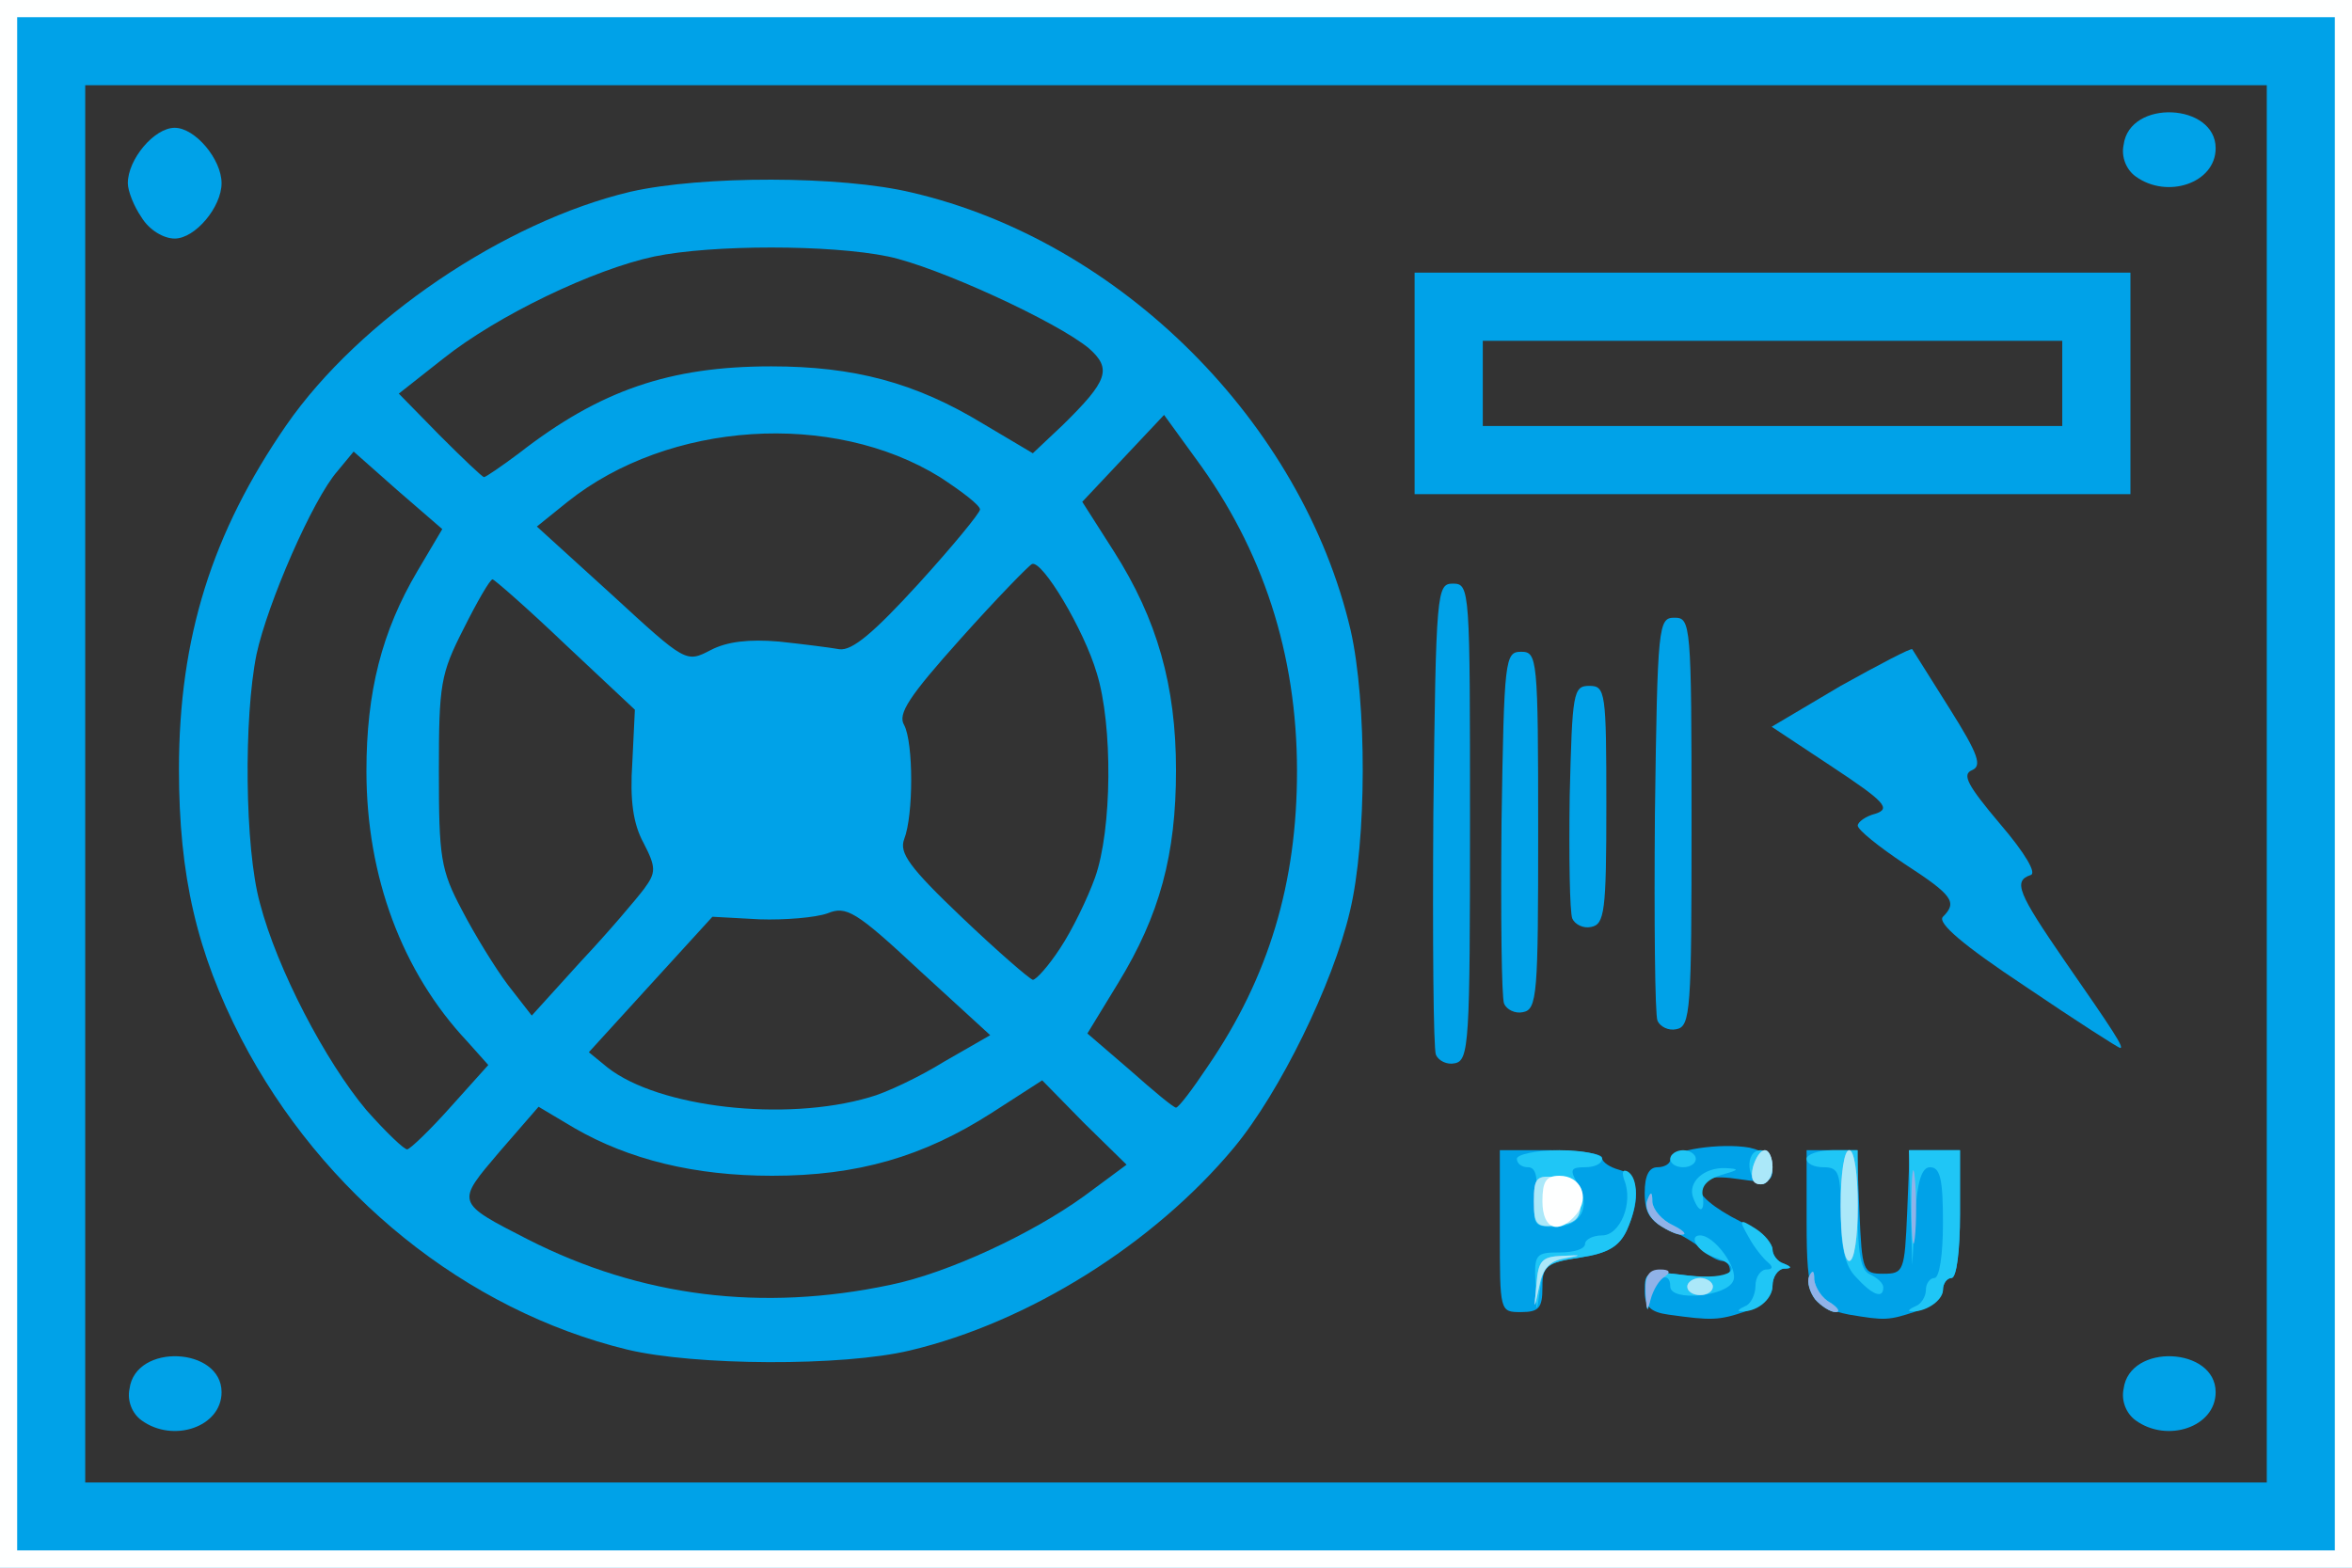 <!DOCTYPE svg PUBLIC "-//W3C//DTD SVG 20010904//EN" "http://www.w3.org/TR/2001/REC-SVG-20010904/DTD/svg10.dtd">
<svg version="1.0" xmlns="http://www.w3.org/2000/svg" width="276px" height="184px" viewBox="0 0 2760 1840" preserveAspectRatio="xMidYMid meet">
<rect x="0" y="0" width="2760" height="1840" fill="#333333" stroke="none"/>
<g id="layer101" fill="#00a2e8" stroke="none">
 <path d="M0 920 l0 -920 1380 0 1380 0 0 920 0 920 -1380 0 -1380 0 0 -920z m2660 0 l0 -820 -1280 0 -1280 0 0 820 0 820 1280 0 1280 0 0 -820z"/>
 <path d="M166 1667 c-11 -8 -17 -23 -14 -37 7 -54 108 -49 108 4 0 41 -57 60 -94 33z"/>
 <path d="M2506 1667 c-11 -8 -17 -23 -14 -37 7 -54 108 -49 108 4 0 41 -57 60 -94 33z"/>
 <path d="M736 1584 c-189 -46 -358 -182 -453 -365 -52 -101 -73 -191 -73 -316 0 -155 39 -278 126 -404 86 -124 256 -239 404 -274 84 -19 247 -19 330 1 245 57 458 270 515 514 19 84 19 247 -1 330 -20 85 -82 212 -136 277 -94 113 -241 205 -380 238 -79 19 -253 18 -332 -1z m309 -76 c68 -14 166 -60 227 -104 l50 -37 -50 -49 -49 -50 -59 38 c-81 52 -158 74 -258 74 -91 0 -168 -19 -232 -56 l-42 -25 -46 53 c-51 60 -52 59 34 103 132 67 274 85 425 53z m-516 -209 l44 -49 -25 -28 c-76 -81 -118 -193 -118 -317 0 -93 18 -164 60 -235 l29 -49 -52 -45 -52 -46 -19 23 c-29 33 -82 155 -95 215 -15 74 -14 227 4 292 20 77 77 186 125 243 23 26 45 47 48 46 4 -1 27 -23 51 -50z m491 -11 c19 -5 59 -24 88 -42 l54 -31 -83 -76 c-75 -70 -86 -76 -108 -67 -14 5 -50 8 -80 7 l-55 -3 -73 80 -72 79 22 18 c60 47 208 64 307 35z m397 -36 c72 -105 105 -216 105 -347 0 -137 -40 -260 -119 -367 l-37 -51 -48 51 -48 51 37 58 c51 80 73 158 73 257 0 99 -19 170 -68 250 l-36 59 50 43 c27 24 51 44 54 44 3 0 19 -21 37 -48z m-661 -209 c14 -19 14 -25 -1 -54 -12 -22 -16 -50 -13 -94 l3 -62 -81 -76 c-45 -43 -84 -77 -86 -77 -3 0 -18 26 -34 58 -27 53 -29 65 -29 167 0 101 2 116 27 163 15 29 39 68 54 88 l28 36 58 -64 c32 -34 65 -73 74 -85z m488 70 c14 -21 32 -58 41 -83 20 -56 21 -179 2 -240 -15 -51 -64 -133 -76 -128 -4 2 -42 41 -84 88 -60 67 -74 88 -66 101 11 21 11 106 0 134 -6 16 6 33 68 92 42 40 79 72 83 73 4 0 19 -17 32 -37z m-330 -360 c28 3 60 7 71 9 15 2 40 -19 93 -77 40 -44 72 -83 72 -87 0 -5 -21 -21 -47 -38 -126 -78 -318 -66 -437 29 l-36 29 88 80 c87 80 87 80 116 65 19 -10 45 -13 80 -10z m-305 -221 c95 -74 177 -102 296 -102 97 0 169 19 248 67 l59 35 35 -33 c53 -52 58 -66 31 -90 -37 -31 -178 -96 -236 -108 -68 -14 -206 -14 -274 0 -71 15 -184 69 -248 120 l-52 41 48 49 c27 27 50 49 52 49 2 0 21 -13 41 -28z"/>
 <path d="M1958 1543 c-22 -3 -28 -10 -28 -28 0 -23 2 -24 50 -18 34 4 50 2 50 -6 0 -6 -4 -11 -9 -11 -5 0 -16 -6 -23 -13 -7 -7 -25 -18 -40 -24 -22 -10 -28 -19 -28 -43 0 -20 5 -30 15 -30 8 0 15 -4 15 -9 0 -11 59 -20 93 -14 18 4 27 12 27 24 0 17 -5 18 -39 13 -64 -10 -64 17 2 50 20 11 37 25 37 32 0 7 6 15 13 17 10 4 10 6 0 6 -7 1 -13 10 -13 20 0 12 -11 23 -31 30 -32 11 -41 11 -91 4z"/>
 <path d="M2170 1543 c-45 -9 -50 -20 -50 -109 l0 -84 30 0 29 0 3 73 c3 69 4 72 28 72 24 0 25 -3 28 -72 l3 -73 29 0 30 0 0 75 c0 43 -4 75 -10 75 -5 0 -10 6 -10 14 0 8 -14 19 -31 25 -33 11 -37 11 -79 4z"/>
 <path d="M1760 1445 l0 -95 60 0 c33 0 60 4 60 9 0 5 9 11 20 14 23 6 26 33 9 71 -9 19 -22 27 -55 32 -40 6 -44 9 -44 35 0 24 -4 29 -25 29 -25 0 -25 0 -25 -95z"/>
 <path d="M1685 1238 c-3 -7 -4 -135 -3 -283 3 -262 4 -270 23 -270 20 0 20 7 20 280 0 259 -1 280 -18 283 -9 2 -19 -3 -22 -10z"/>
 <path d="M2377 1158 c-74 -49 -104 -75 -97 -82 17 -17 12 -25 -45 -62 -30 -20 -55 -40 -55 -45 0 -4 9 -11 21 -14 18 -6 11 -14 -51 -55 l-71 -47 81 -48 c45 -25 83 -45 84 -43 1 2 21 33 44 70 34 54 38 67 26 72 -12 5 -5 18 33 63 30 35 43 58 36 60 -21 7 -15 21 40 101 57 82 70 102 65 102 -2 0 -52 -32 -111 -72z"/>
 <path d="M1945 1198 c-3 -7 -4 -117 -3 -243 3 -222 4 -230 23 -230 19 0 20 7 20 240 0 221 -1 240 -18 243 -9 2 -19 -3 -22 -10z"/>
 <path d="M1765 1178 c-3 -7 -4 -103 -3 -213 3 -192 4 -200 23 -200 19 0 20 7 20 210 0 192 -1 210 -18 213 -9 2 -19 -3 -22 -10z"/>
 <path d="M1845 1078 c-3 -8 -4 -72 -3 -144 3 -121 4 -129 23 -129 19 0 20 7 20 140 0 125 -2 140 -18 143 -9 2 -19 -3 -22 -10z"/>
 <path d="M1660 450 l0 -130 420 0 420 0 0 130 0 130 -420 0 -420 0 0 -130z m760 0 l0 -50 -340 0 -340 0 0 50 0 50 340 0 340 0 0 -50z"/>
 <path d="M166 255 c-9 -13 -16 -31 -16 -40 0 -28 31 -65 55 -65 24 0 55 37 55 65 0 28 -31 65 -55 65 -13 0 -30 -10 -39 -25z"/>
 <path d="M2506 207 c-11 -8 -17 -23 -14 -37 7 -54 108 -49 108 4 0 41 -57 60 -94 33z"/>
 </g>
<g id="layer102" fill="#1fc6f6" stroke="none">
 <path d="M0 920 l0 -920 1380 0 1380 0 0 920 0 920 -1380 0 -1380 0 0 -920z m2740 0 l0 -900 -1360 0 -1360 0 0 900 0 900 1360 0 1360 0 0 -900z"/>
 <path d="M1802 1508 c-2 -36 0 -38 28 -38 17 0 30 -4 30 -10 0 -5 9 -10 20 -10 21 0 37 -38 26 -65 -3 -9 -2 -13 4 -10 13 8 13 38 -1 69 -9 19 -22 27 -55 32 -39 6 -43 9 -47 38 -4 29 -4 29 -5 -6z"/>
 <path d="M1931 1518 c-1 -27 0 -27 49 -21 51 6 71 -9 30 -22 -18 -6 -29 -25 -15 -25 17 0 45 39 39 53 -7 19 -74 25 -74 7 0 -20 -19 -10 -23 13 -4 19 -4 19 -6 -5z"/>
 <path d="M2048 1533 c6 -2 12 -13 12 -24 0 -10 6 -19 13 -19 7 0 8 -3 2 -8 -5 -4 -16 -17 -23 -30 -12 -21 -11 -22 8 -10 11 7 20 18 20 25 0 6 6 14 13 16 10 4 10 6 0 6 -7 1 -13 10 -13 20 0 17 -20 32 -38 30 -4 0 -1 -3 6 -6z"/>
 <path d="M2130 1525 c-6 -8 -10 -20 -7 -27 4 -8 6 -7 6 4 1 9 9 22 19 27 9 6 12 11 6 11 -6 0 -17 -7 -24 -15z"/>
 <path d="M2248 1533 c6 -2 12 -11 12 -19 0 -8 5 -14 10 -14 6 0 10 -28 10 -65 0 -50 -3 -65 -15 -65 -10 0 -15 16 -18 58 l-3 57 -2 -67 -2 -68 30 0 30 0 0 75 c0 43 -4 75 -10 75 -5 0 -10 6 -10 14 0 13 -22 27 -38 25 -4 0 -1 -3 6 -6z"/>
 <path d="M2178 1499 c-13 -13 -18 -36 -18 -74 0 -48 -2 -55 -20 -55 -11 0 -20 -4 -20 -10 0 -5 14 -10 30 -10 l30 0 0 70 c0 54 4 72 15 76 8 4 15 10 15 15 0 14 -13 9 -32 -12z"/>
 <path d="M1946 1437 c-11 -8 -16 -20 -13 -28 4 -11 6 -11 6 2 1 9 11 21 24 27 12 6 17 11 11 11 -5 1 -18 -5 -28 -12z"/>
 <path d="M1802 1405 c3 -24 0 -35 -9 -35 -7 0 -13 -4 -13 -10 0 -5 23 -10 50 -10 28 0 50 5 50 10 0 6 -9 10 -20 10 -17 0 -18 3 -9 19 17 27 4 51 -27 51 -24 0 -26 -3 -22 -35z"/>
 <path d="M1987 1406 c-7 -18 12 -36 38 -35 17 1 16 2 -5 8 -16 5 -24 13 -22 24 3 20 -4 22 -11 3z"/>
 <path d="M2053 1370 c-1 -11 4 -20 13 -20 8 0 14 9 14 20 0 11 -6 20 -13 20 -7 0 -13 -9 -14 -20z"/>
 <path d="M1960 1360 c0 -5 7 -10 15 -10 8 0 15 5 15 10 0 6 -7 10 -15 10 -8 0 -15 -4 -15 -10z"/>
 </g>
<g id="layer103" fill="#90b2e8" stroke="none">
 <path d="M0 920 l0 -920 1380 0 1380 0 0 920 0 920 -1380 0 -1380 0 0 -920z m2740 0 l0 -900 -1360 0 -1360 0 0 900 0 900 1360 0 1360 0 0 -900z"/>
 <path d="M1803 1508 c2 -28 6 -33 30 -34 24 -1 24 -1 3 3 -18 3 -26 12 -30 34 -6 28 -6 27 -3 -3z"/>
 <path d="M1931 1518 c-1 -21 4 -28 17 -28 11 0 13 3 6 8 -7 4 -14 16 -17 27 -4 15 -5 14 -6 -7z"/>
 <path d="M2130 1525 c-6 -8 -10 -20 -7 -27 4 -8 6 -7 6 4 1 9 9 22 19 27 9 6 12 11 6 11 -6 0 -17 -7 -24 -15z"/>
 <path d="M1980 1510 c0 -5 7 -10 15 -10 8 0 15 5 15 10 0 6 -7 10 -15 10 -8 0 -15 -4 -15 -10z"/>
 <path d="M2160 1415 c0 -37 4 -65 10 -65 6 0 10 28 10 65 0 37 -4 65 -10 65 -6 0 -10 -28 -10 -65z"/>
 <path d="M2243 1415 c0 -38 2 -53 4 -32 2 20 2 52 0 70 -2 17 -4 1 -4 -38z"/>
 <path d="M1946 1437 c-11 -8 -16 -20 -13 -28 4 -11 6 -11 6 2 1 9 11 21 24 27 12 6 17 11 11 11 -5 1 -18 -5 -28 -12z"/>
 <path d="M1800 1410 c0 -28 3 -31 28 -28 21 2 27 8 27 28 0 20 -6 26 -27 28 -25 3 -28 0 -28 -28z"/>
 <path d="M2057 1370 c3 -11 9 -20 14 -20 5 0 9 9 9 20 0 11 -6 20 -14 20 -9 0 -12 -7 -9 -20z"/>
 </g>
<g id="layer104" fill="#abe8f9" stroke="none">
 <path d="M0 920 l0 -920 1380 0 1380 0 0 920 0 920 -1380 0 -1380 0 0 -920z m2740 0 l0 -900 -1360 0 -1360 0 0 900 0 900 1360 0 1360 0 0 -900z"/>
 <path d="M1803 1508 c2 -28 6 -33 30 -34 24 -1 24 -1 3 3 -18 3 -26 12 -30 34 -6 28 -6 27 -3 -3z"/>
 <path d="M1980 1510 c0 -5 7 -10 15 -10 8 0 15 5 15 10 0 6 -7 10 -15 10 -8 0 -15 -4 -15 -10z"/>
 <path d="M2160 1415 c0 -37 4 -65 10 -65 6 0 10 28 10 65 0 37 -4 65 -10 65 -6 0 -10 -28 -10 -65z"/>
 <path d="M1800 1410 c0 -28 3 -31 28 -28 21 2 27 8 27 28 0 20 -6 26 -27 28 -25 3 -28 0 -28 -28z"/>
 <path d="M2057 1370 c3 -11 9 -20 14 -20 5 0 9 9 9 20 0 11 -6 20 -14 20 -9 0 -12 -7 -9 -20z"/>
 </g>
<g id="layer105" fill="#feffff" stroke="none">
 <path d="M0 920 l0 -920 1380 0 1380 0 0 920 0 920 -1380 0 -1380 0 0 -920z m2740 0 l0 -900 -1360 0 -1360 0 0 900 0 900 1360 0 1360 0 0 -900z"/>
 <path d="M1810 1410 c0 -23 4 -30 20 -30 25 0 36 25 20 45 -21 25 -40 18 -40 -15z"/>
 </g>

</svg>